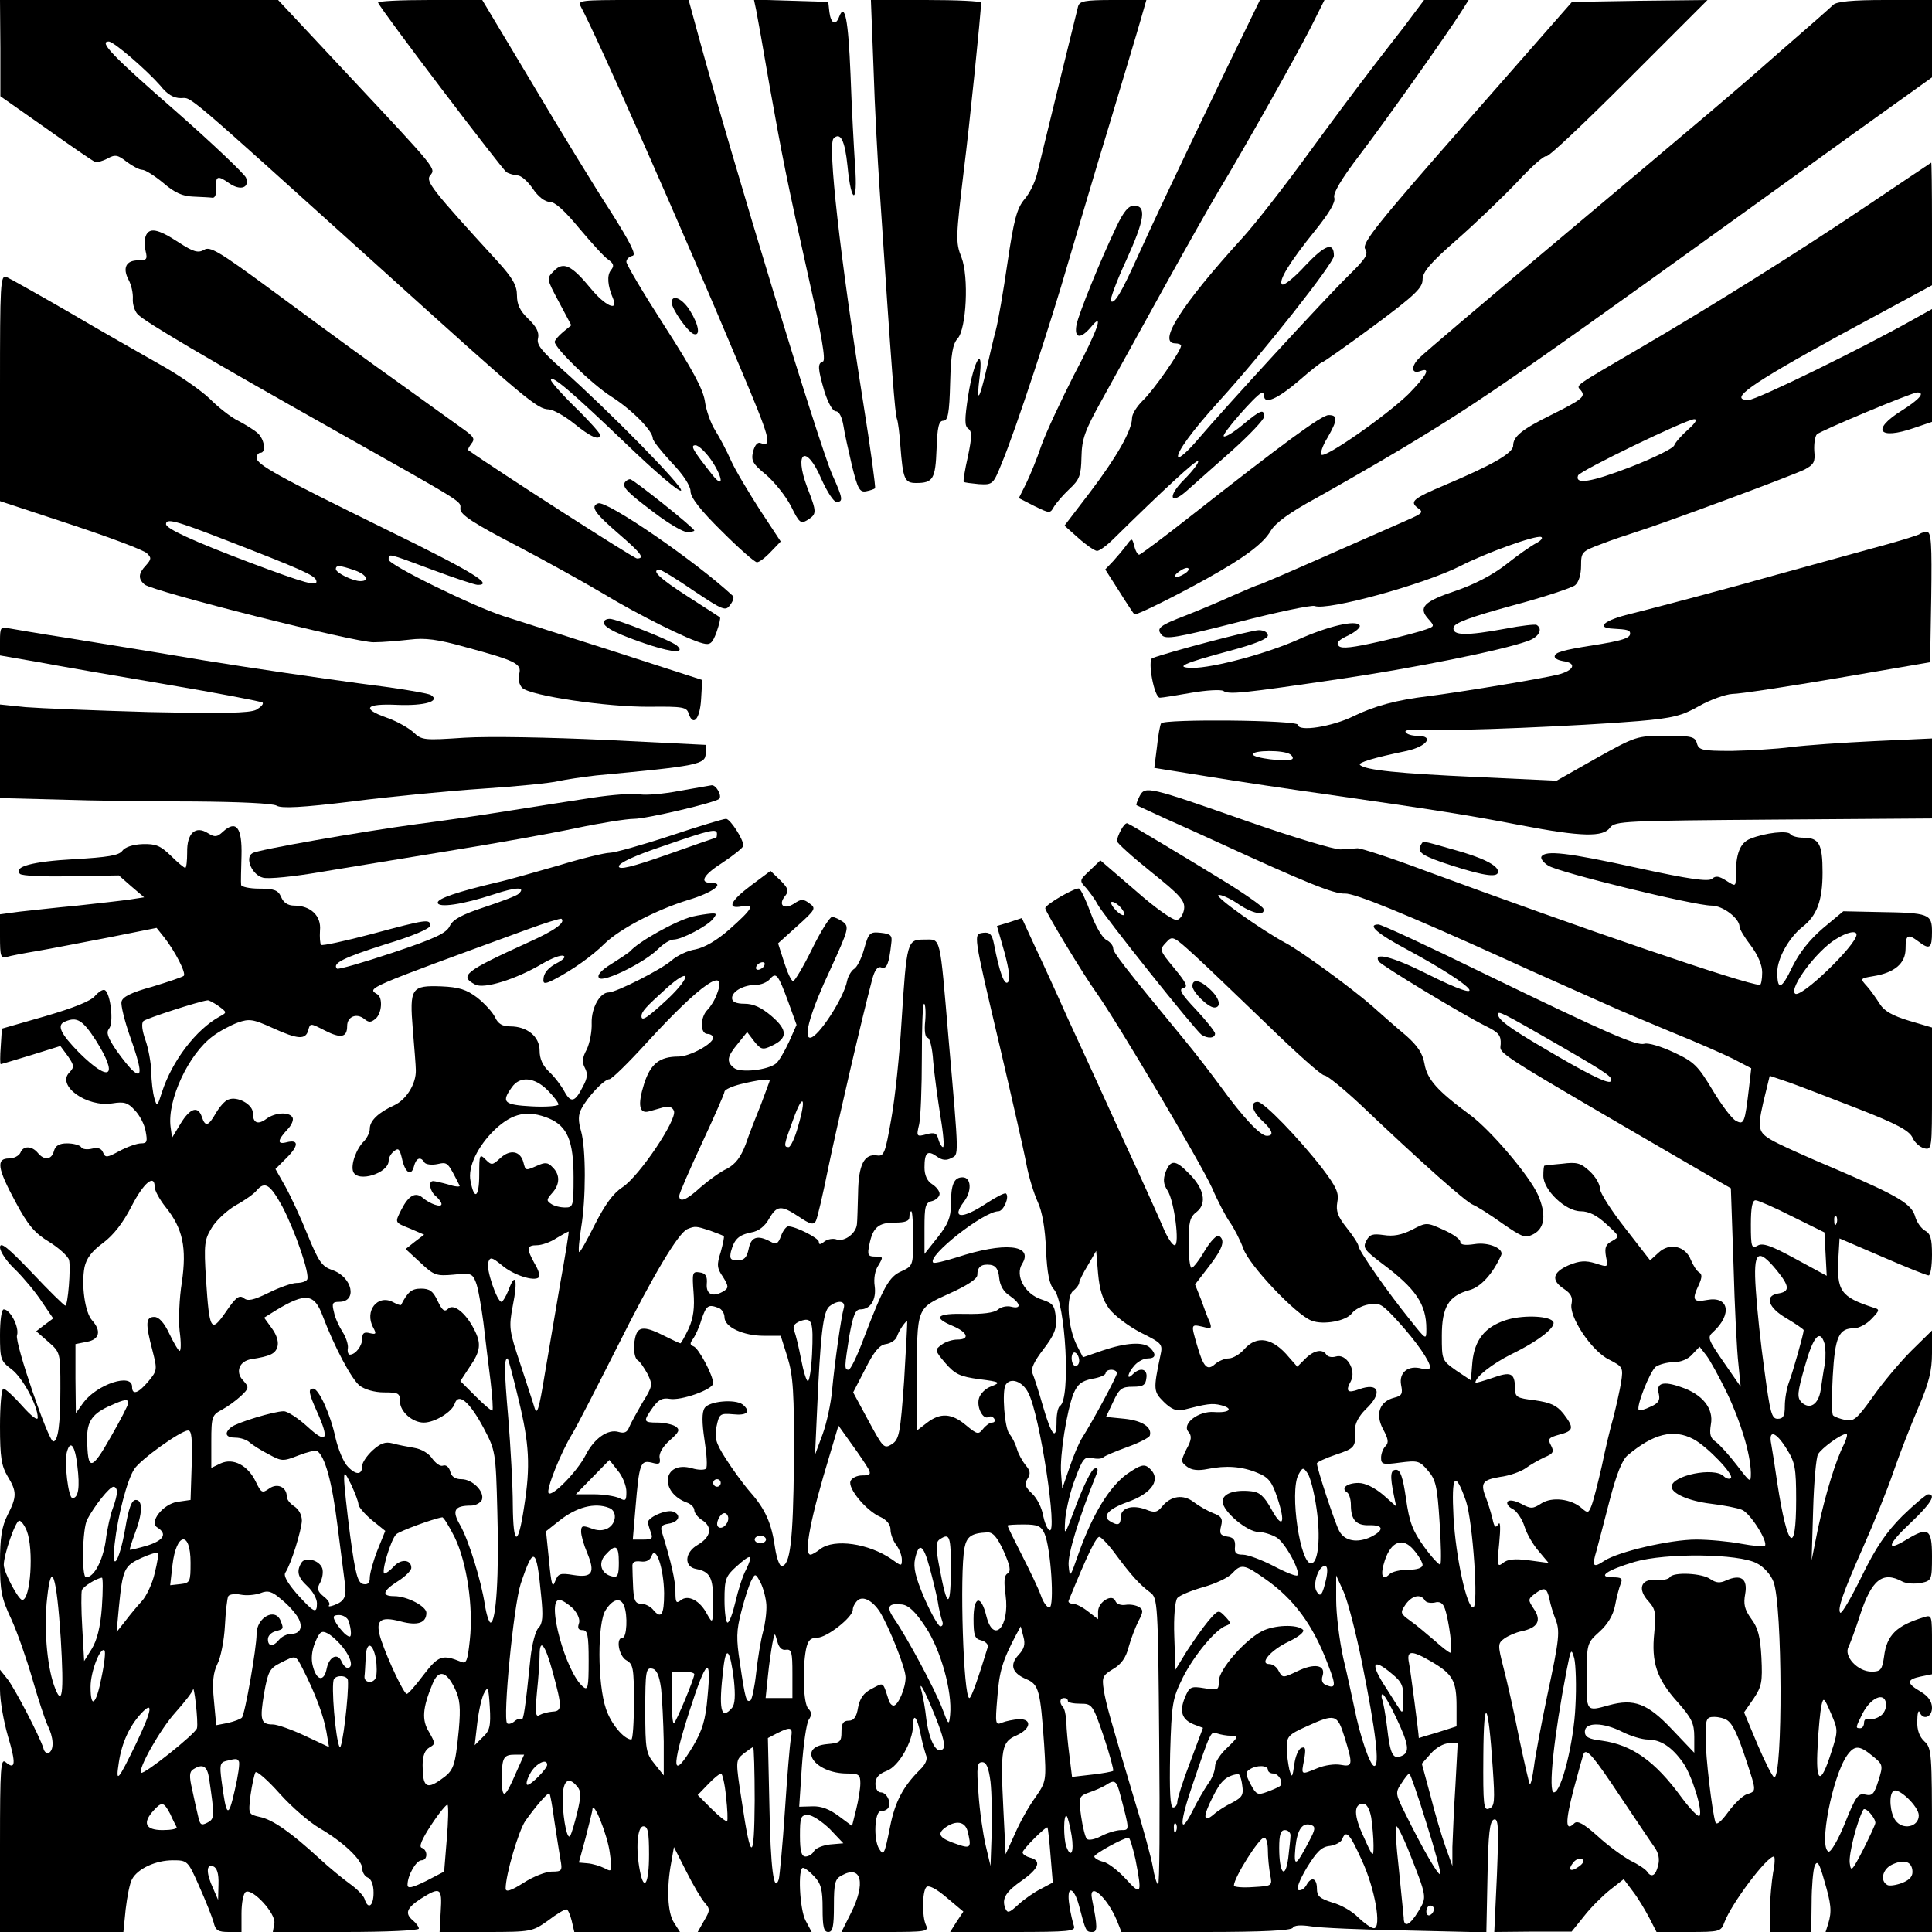 <?xml version="1.0" standalone="no"?>
<!DOCTYPE svg PUBLIC "-//W3C//DTD SVG 20010904//EN"
 "http://www.w3.org/TR/2001/REC-SVG-20010904/DTD/svg10.dtd">
<svg version="1.0" xmlns="http://www.w3.org/2000/svg"
 width="512pt" height="512pt" viewBox="0 0 512 512"
 preserveAspectRatio="xMidYMid meet">
<g transform="translate(0,512) scale(0.1,-0.1)"
fill="#000000" stroke="none">
<path d="M1 4993 l0 -128 121 -85 c66 -47 124 -87 130 -89 5 -2 20 2 33 9 20
11 27 10 51 -9 15 -11 33 -21 41 -21 8 0 33 -16 56 -35 30 -26 51 -35 79 -36
21 -1 44 -2 51 -3 7 -1 11 10 10 27 -2 31 4 33 35 11 29 -20 54 -12 44 15 -4
10 -88 90 -187 177 -165 144 -204 184 -177 184 14 0 102 -77 137 -117 18 -23
35 -33 54 -33 31 0 -4 30 525 -447 394 -356 419 -377 451 -378 12 -1 42 -18
67 -38 43 -35 68 -46 68 -29 0 4 -29 37 -65 72 -36 35 -65 68 -65 73 0 16 57
-33 198 -168 77 -74 143 -131 147 -125 6 10 -189 209 -316 322 -54 48 -68 65
-63 82 3 15 -4 30 -26 51 -22 21 -30 38 -30 62 0 26 -11 46 -52 91 -173 189
-191 212 -178 227 15 19 20 13 -214 263 l-189 202 -369 0 -368 0 1 -127z"/>
<path d="M1002 5113 c8 -20 329 -442 340 -449 7 -5 21 -8 30 -9 9 0 27 -16 40
-35 14 -21 32 -35 45 -35 14 0 40 -24 78 -70 32 -38 66 -76 77 -83 15 -11 16
-17 7 -28 -11 -14 -9 -41 6 -76 14 -35 -22 -18 -59 27 -51 62 -73 73 -98 47
-20 -20 -20 -20 13 -82 l33 -62 -22 -18 c-12 -10 -22 -22 -22 -26 0 -16 98
-112 150 -145 55 -35 110 -91 110 -111 0 -6 23 -35 50 -64 31 -32 50 -62 50
-76 0 -16 26 -50 83 -106 45 -45 87 -82 93 -82 6 0 22 12 37 28 l26 27 -56 85
c-30 47 -65 105 -76 130 -11 25 -30 61 -42 80 -12 19 -24 54 -27 77 -5 32 -33
84 -107 199 -56 87 -101 163 -101 170 0 7 7 14 16 16 11 2 -3 31 -58 118 -41
63 -134 215 -207 338 l-133 222 -140 0 c-77 0 -138 -3 -136 -7z m882 -1211
c31 -45 36 -80 5 -42 -52 66 -61 80 -46 80 8 0 26 -17 41 -38z"/>
<path d="M1539 5103 c47 -88 265 -581 420 -951 83 -196 89 -218 56 -206 -7 3
-15 -6 -19 -22 -6 -24 -2 -33 34 -62 22 -19 52 -56 66 -83 22 -45 26 -48 44
-37 25 16 25 20 -1 87 -36 96 -2 115 38 21 15 -33 32 -60 40 -60 18 0 17 9
-11 71 -36 82 -263 826 -357 1171 l-24 88 -148 0 c-138 0 -147 -1 -138 -17z"/>
<path d="M2004 5093 c3 -15 19 -104 35 -198 35 -195 44 -243 107 -525 31 -137
43 -205 35 -208 -15 -5 -14 -18 4 -80 10 -31 22 -52 30 -52 9 0 16 -15 20 -37
3 -21 14 -69 23 -108 15 -60 20 -70 37 -67 11 2 22 6 24 8 2 2 -12 106 -32
231 -61 385 -94 680 -78 696 18 18 30 -4 37 -73 10 -104 28 -102 20 1 -3 46
-9 155 -12 242 -6 146 -15 191 -30 153 -9 -25 -22 -19 -26 12 l-3 27 -98 3
-99 3 6 -28z"/>
<path d="M2315 4938 c3 -101 11 -244 16 -318 33 -499 41 -597 46 -610 3 -8 7
-40 9 -70 7 -90 11 -100 42 -100 45 0 51 11 54 90 2 59 6 75 18 75 12 0 16 19
18 100 2 77 7 104 20 118 23 26 30 163 10 215 -16 40 -15 53 7 237 13 101 45
414 45 438 0 4 -66 7 -146 7 l-146 0 7 -182z"/>
<path d="M2857 5103 c-5 -19 -93 -379 -109 -445 -5 -20 -19 -50 -33 -66 -20
-24 -28 -53 -45 -168 -11 -76 -25 -157 -31 -179 -6 -22 -17 -69 -25 -105 -19
-82 -27 -91 -18 -20 11 88 -15 47 -30 -47 -10 -65 -10 -82 0 -89 10 -7 10 -22
-1 -74 -8 -35 -13 -66 -11 -67 2 -2 20 -4 40 -6 37 -2 38 -1 61 56 36 86 130
372 176 532 23 77 71 241 109 365 37 124 75 249 83 278 l15 52 -88 0 c-76 0
-89 -3 -93 -17z"/>
<path d="M3248 4933 c-133 -277 -190 -398 -234 -495 -43 -95 -61 -125 -70
-116 -3 4 15 53 41 109 49 108 54 144 20 144 -14 0 -27 -15 -46 -55 -43 -90
-99 -228 -106 -260 -7 -37 10 -40 38 -7 36 44 19 -6 -45 -127 -34 -67 -73
-150 -86 -186 -12 -36 -31 -82 -41 -102 l-19 -38 41 -21 c41 -20 42 -20 52 -2
6 10 24 31 41 47 27 25 31 36 32 85 1 48 9 70 54 151 29 52 102 185 163 295
61 110 127 227 147 260 62 102 206 358 244 433 l36 72 -86 0 -85 0 -91 -187z"/>
<path d="M3720 5048 c-30 -39 -75 -96 -98 -127 -24 -31 -95 -126 -157 -211
-62 -85 -139 -184 -172 -220 -163 -179 -227 -280 -178 -280 8 0 15 -3 15 -6 0
-14 -74 -120 -102 -146 -15 -15 -28 -35 -28 -46 0 -32 -41 -104 -111 -196
l-68 -89 37 -33 c20 -18 42 -33 49 -34 7 0 27 15 45 33 131 129 219 210 223
205 3 -3 -13 -25 -37 -49 -46 -46 -37 -70 10 -27 15 13 66 59 115 102 48 43
87 84 87 92 0 21 -9 18 -57 -22 -24 -20 -47 -34 -50 -30 -6 5 83 107 99 114 5
2 8 -1 8 -7 0 -24 36 -8 91 39 32 28 60 50 63 50 3 0 64 43 136 96 109 81 130
101 130 123 0 20 20 44 91 106 50 44 122 113 160 153 38 41 72 71 77 68 5 -3
102 89 218 205 l209 209 -180 -2 -179 -3 -280 -319 c-237 -270 -278 -321 -268
-336 9 -14 1 -26 -45 -71 -63 -62 -323 -345 -398 -433 -27 -32 -51 -53 -53
-47 -4 12 38 70 107 146 121 133 306 368 306 387 0 38 -23 30 -76 -26 -28 -31
-56 -53 -61 -50 -12 8 20 60 88 144 37 46 54 75 50 86 -4 11 18 49 67 113 67
88 231 319 272 384 l17 27 -59 0 -59 0 -54 -72z"/>
<path d="M4858 5107 c-7 -7 -67 -60 -133 -117 -127 -112 -166 -145 -636 -540
-167 -140 -314 -265 -327 -278 -24 -23 -22 -45 3 -35 28 10 15 -13 -32 -61
-56 -55 -221 -171 -231 -161 -4 3 3 24 16 45 27 47 28 60 3 60 -18 0 -114 -70
-366 -268 -71 -56 -133 -102 -136 -102 -4 0 -10 10 -13 23 -6 22 -6 22 -21 2
-8 -11 -24 -30 -35 -42 l-21 -22 37 -58 c20 -32 38 -59 40 -61 3 -4 99 43 191
94 99 55 151 93 171 128 13 21 50 48 118 85 54 30 155 88 224 129 231 139 305
191 1202 838 l208 149 0 103 0 102 -124 0 c-87 0 -129 -4 -138 -13z m-1718
-1507 c-24 -15 -37 -11 -16 5 11 8 22 12 25 9 3 -3 -1 -9 -9 -14z"/>
<path d="M4945 4573 c-183 -123 -410 -265 -600 -376 -178 -104 -168 -97 -156
-111 14 -17 5 -24 -79 -66 -77 -38 -100 -57 -100 -81 0 -20 -57 -52 -180 -104
-85 -36 -95 -44 -73 -61 16 -11 14 -14 -27 -32 -25 -11 -123 -54 -218 -96 -95
-42 -174 -76 -177 -76 -2 0 -33 -13 -67 -28 -35 -16 -90 -39 -123 -52 -73 -28
-82 -35 -66 -53 10 -12 40 -7 201 34 104 27 196 46 204 43 34 -13 289 57 386
106 68 35 199 82 214 77 6 -2 0 -10 -14 -17 -13 -7 -49 -32 -79 -56 -36 -28
-84 -53 -134 -70 -84 -28 -99 -44 -72 -74 17 -19 17 -20 -6 -28 -13 -5 -68
-20 -122 -32 -71 -16 -101 -20 -109 -12 -8 8 -1 16 25 28 20 10 34 22 30 27
-9 15 -83 -2 -163 -38 -83 -37 -224 -75 -280 -75 -49 1 -25 12 98 45 67 18
102 32 102 41 0 8 -10 14 -24 14 -20 0 -236 -57 -282 -74 -14 -5 5 -106 20
-105 6 0 43 6 83 13 40 7 78 9 85 5 15 -10 46 -7 311 32 190 28 426 75 495
100 30 10 42 32 24 43 -4 2 -41 -2 -82 -10 -103 -19 -142 -19 -138 3 2 12 42
27 155 58 83 22 158 47 167 54 10 8 16 29 16 52 0 36 2 38 53 57 28 11 70 25
92 32 74 23 419 151 448 166 24 13 28 20 25 49 -1 19 2 39 7 44 11 10 252 111
266 111 22 0 5 -19 -41 -48 -82 -51 -62 -79 33 -46 l47 16 0 150 0 149 -52
-29 c-137 -77 -413 -212 -434 -212 -55 0 3 41 240 171 l246 133 0 163 c0 90
-1 162 -2 162 -2 -1 -79 -53 -173 -116z m-471 -591 c-17 -15 -34 -34 -37 -42
-2 -8 -55 -34 -117 -58 -104 -40 -147 -47 -138 -22 4 12 287 149 308 149 9 0
3 -10 -16 -27z"/>
<path d="M386 4494 c-3 -8 -3 -26 0 -40 5 -21 3 -24 -20 -24 -32 0 -42 -20
-25 -52 7 -13 12 -35 11 -50 -1 -14 5 -33 13 -41 19 -20 180 -115 530 -312
348 -196 325 -182 325 -204 0 -15 37 -39 147 -96 82 -43 186 -101 233 -129 89
-54 225 -122 263 -131 19 -5 25 0 36 30 7 20 11 37 9 39 -1 1 -40 26 -85 55
-75 48 -99 71 -75 71 5 0 46 -25 91 -56 78 -52 84 -54 96 -37 8 10 11 21 7 24
-99 92 -335 254 -357 245 -21 -8 -10 -25 55 -81 59 -51 70 -65 48 -65 -8 0
-374 235 -447 287 -2 1 2 9 8 17 10 12 7 18 -16 35 -15 11 -84 60 -153 110
-134 96 -136 97 -368 268 -132 97 -156 111 -171 101 -16 -9 -28 -6 -68 20 -55
36 -78 40 -87 16z"/>
<path d="M0 4092 l0 -300 188 -62 c103 -34 193 -68 201 -76 13 -12 12 -16 -2
-32 -21 -22 -21 -36 -4 -51 24 -19 559 -154 607 -153 25 0 68 4 96 7 40 5 74
1 148 -20 133 -36 149 -44 142 -71 -4 -13 0 -29 8 -37 22 -21 225 -51 338 -50
88 1 98 -1 103 -18 12 -36 30 -14 33 38 l3 51 -238 77 c-131 42 -260 83 -288
92 -81 26 -305 136 -305 150 0 17 -5 18 116 -27 59 -22 113 -40 120 -40 43 0
-12 34 -243 147 -289 142 -343 172 -343 190 0 7 5 13 10 13 16 0 11 36 -7 52
-10 9 -33 23 -52 33 -19 9 -53 36 -76 59 -23 22 -82 63 -131 90 -49 28 -157
89 -240 138 -83 48 -158 90 -167 94 -16 6 -17 -18 -17 -294z m595 -402 c204
-79 238 -94 243 -108 6 -18 -26 -9 -178 48 -148 56 -220 89 -220 101 0 16 24
10 155 -41z m344 -81 c32 -11 42 -29 16 -29 -20 0 -65 22 -65 32 0 11 11 10
49 -3z"/>
<path d="M1780 4318 c0 -16 42 -77 58 -83 19 -7 14 24 -9 61 -20 33 -49 46
-49 22z"/>
<path d="M1656 3842 c-7 -13 4 -25 77 -80 38 -29 77 -52 88 -52 10 0 19 2 19
4 0 7 -162 136 -170 136 -5 0 -11 -4 -14 -8z"/>
<path d="M5088 3705 c-3 -3 -61 -21 -129 -39 -68 -19 -223 -61 -344 -95 -121
-33 -254 -68 -295 -78 -70 -17 -92 -37 -45 -39 38 -2 45 -4 45 -13 0 -12 -21
-19 -98 -31 -82 -13 -102 -19 -102 -30 0 -5 10 -10 22 -12 38 -5 30 -25 -14
-36 -45 -11 -257 -46 -343 -57 -84 -10 -143 -26 -198 -53 -57 -28 -147 -42
-147 -23 0 13 -356 16 -363 4 -3 -5 -8 -33 -11 -63 l-7 -55 143 -23 c79 -13
220 -34 313 -47 292 -42 376 -55 515 -82 162 -31 219 -32 237 -6 13 17 40 18
433 21 l420 3 0 106 0 106 -152 -7 c-84 -4 -184 -11 -223 -16 -38 -5 -109 -9
-156 -10 -78 0 -87 2 -92 20 -5 18 -14 20 -83 20 -76 0 -79 -1 -183 -59 l-106
-60 -215 10 c-200 9 -293 18 -306 32 -6 6 37 19 124 37 54 12 74 40 28 40 -14
0 -28 4 -31 10 -4 6 18 8 57 6 73 -4 404 10 560 23 92 8 115 14 161 40 30 17
70 31 88 32 19 0 144 19 279 42 l245 42 3 173 c2 139 0 172 -11 172 -8 0 -16
-2 -19 -5z m-1669 -584 c7 -5 9 -11 5 -13 -15 -8 -104 3 -104 13 0 11 81 12
99 0z"/>
<path d="M1600 3470 c0 -13 41 -33 123 -60 63 -20 93 -21 71 -1 -14 13 -160
71 -178 71 -9 0 -16 -4 -16 -10z"/>
<path d="M0 3422 l0 -39 98 -17 c53 -10 208 -37 344 -60 136 -23 251 -45 254
-48 3 -4 -5 -12 -17 -19 -18 -9 -87 -10 -284 -6 -143 4 -290 10 -327 13 l-68
7 0 -124 0 -124 158 -4 c86 -3 247 -5 357 -5 120 -1 207 -5 218 -11 12 -8 68
-5 200 11 100 13 256 28 347 34 91 6 181 15 200 20 19 4 64 11 100 15 268 25
290 29 290 58 l0 23 -263 13 c-152 7 -311 10 -376 6 -106 -7 -113 -7 -135 14
-13 12 -45 30 -71 39 -68 24 -57 38 28 34 73 -3 115 10 89 26 -7 5 -93 19
-190 31 -97 13 -283 40 -412 61 -129 22 -293 48 -365 60 -72 11 -140 23 -152
25 -21 5 -23 2 -23 -33z"/>
<path d="M1800 3024 c-41 -8 -89 -12 -105 -9 -17 3 -73 -1 -125 -9 -52 -8
-156 -24 -230 -36 -74 -12 -180 -27 -235 -34 -148 -20 -423 -68 -436 -77 -21
-12 -1 -58 28 -65 14 -4 83 3 152 15 69 11 223 37 341 56 118 19 269 46 335
60 66 14 136 25 155 25 33 0 216 43 226 53 8 8 -8 37 -20 36 -6 -1 -45 -8 -86
-15z"/>
<path d="M3020 3010 c-6 -12 -10 -23 -8 -24 2 -1 37 -17 78 -36 41 -18 102
-46 135 -61 233 -107 311 -139 339 -137 27 1 163 -55 426 -174 30 -14 93 -42
140 -63 47 -21 108 -48 137 -61 28 -13 103 -44 165 -70 62 -25 135 -57 161
-70 l48 -25 -6 -52 c-11 -93 -13 -99 -35 -87 -11 6 -38 42 -62 82 -38 63 -48
74 -102 99 -34 16 -68 26 -78 23 -21 -6 -95 26 -427 187 -145 71 -270 129
-278 129 -31 0 -4 -24 77 -67 187 -101 229 -153 50 -63 -90 45 -142 58 -126
32 6 -10 219 -139 283 -171 35 -17 41 -25 40 -48 -2 -28 -32 -9 549 -347 l61
-35 7 -203 c3 -112 9 -230 13 -263 l6 -60 -45 65 c-42 61 -44 66 -28 80 51 47
42 96 -16 85 -37 -7 -41 0 -22 40 9 20 9 28 1 33 -7 4 -16 19 -22 33 -14 37
-57 47 -86 19 l-22 -20 -66 85 c-37 47 -67 94 -67 105 0 12 -12 32 -27 46 -24
22 -34 25 -73 20 -25 -2 -46 -5 -47 -5 -2 -1 -3 -13 -3 -27 0 -38 59 -94 99
-94 22 0 43 -11 68 -34 36 -33 36 -33 15 -45 -17 -9 -20 -17 -16 -41 6 -29 6
-29 -28 -18 -26 8 -42 7 -71 -5 -43 -19 -47 -40 -12 -63 18 -12 23 -22 20 -38
-9 -33 52 -126 99 -149 37 -19 38 -21 32 -61 -4 -23 -13 -63 -20 -91 -8 -27
-22 -86 -31 -130 -10 -44 -22 -91 -27 -104 -8 -21 -10 -22 -26 -8 -28 25 -79
31 -107 13 -23 -15 -28 -15 -54 -1 -18 9 -32 11 -36 5 -3 -5 3 -14 14 -19 11
-6 25 -27 31 -46 6 -20 23 -49 38 -66 l26 -31 -52 7 c-38 5 -57 3 -69 -7 -15
-12 -16 -7 -10 52 4 41 3 60 -2 51 -8 -12 -11 -8 -16 15 -4 16 -11 39 -16 52
-17 42 -11 50 36 58 25 3 55 14 68 23 12 9 35 22 50 29 24 10 26 15 17 32 -9
17 -6 20 22 28 39 10 40 18 11 56 -18 22 -34 29 -75 35 -49 6 -53 8 -53 33 -1
40 -11 44 -61 26 -24 -8 -44 -14 -44 -12 0 15 45 50 95 75 76 37 123 75 110
88 -15 15 -85 16 -126 2 -54 -18 -81 -52 -87 -110 l-4 -49 -39 26 c-38 27 -38
28 -38 92 0 76 18 106 73 121 30 8 62 43 84 92 9 18 -33 36 -70 30 -26 -4 -38
-2 -38 6 0 7 -20 21 -45 32 -44 20 -45 20 -83 0 -28 -14 -50 -18 -75 -14 -29
4 -37 2 -46 -15 -10 -19 -5 -25 41 -60 90 -67 118 -108 118 -174 0 -30 0 -30
-43 24 -60 74 -137 185 -137 196 0 5 -14 27 -31 48 -24 30 -29 45 -25 68 5 24
-2 40 -40 90 -62 80 -155 176 -171 176 -21 0 -15 -25 12 -50 28 -26 32 -40 12
-40 -17 0 -63 49 -121 129 -25 34 -70 93 -101 130 -159 193 -185 227 -185 238
0 7 -8 17 -18 22 -11 6 -29 37 -41 70 -12 33 -26 63 -31 66 -8 5 -90 -42 -90
-52 0 -9 103 -179 135 -223 53 -74 276 -450 307 -518 15 -35 37 -77 48 -92 11
-16 27 -47 35 -69 15 -44 140 -176 181 -191 31 -12 92 -1 107 20 7 9 26 20 44
23 29 6 36 1 79 -46 48 -53 84 -105 84 -121 0 -4 -10 -6 -22 -3 -36 10 -61
-10 -55 -43 5 -24 2 -29 -18 -34 -39 -10 -51 -43 -30 -83 14 -26 16 -36 7 -45
-7 -7 -12 -21 -12 -31 0 -18 5 -19 50 -13 47 6 52 5 74 -21 21 -24 25 -42 31
-136 4 -59 5 -110 2 -113 -2 -3 -22 18 -43 47 -31 43 -39 65 -48 128 -8 56
-15 76 -26 76 -15 0 -17 -15 -6 -68 l6 -29 -35 31 c-23 19 -47 31 -65 31 -30
0 -48 -14 -30 -25 5 -3 10 -18 10 -33 0 -40 14 -55 49 -54 38 1 40 -13 4 -31
-36 -17 -70 -11 -84 16 -11 20 -59 165 -59 179 0 3 23 14 50 23 51 17 53 20
51 65 -1 16 9 36 28 55 46 43 36 73 -18 53 -30 -11 -36 -5 -21 22 15 29 -12
74 -40 65 -10 -3 -21 -1 -25 5 -10 16 -33 12 -56 -11 l-21 -21 -22 25 c-43 52
-85 59 -118 22 -12 -14 -31 -25 -42 -25 -10 0 -27 -7 -36 -15 -21 -19 -31 -8
-48 51 -16 55 -16 55 15 48 23 -6 25 -5 19 12 -5 10 -15 37 -23 60 l-16 40 37
48 c37 48 44 70 26 81 -5 3 -22 -14 -37 -39 -15 -26 -31 -46 -35 -46 -5 0 -8
30 -8 66 0 55 3 69 22 83 27 22 19 62 -22 102 -35 36 -48 36 -61 3 -7 -20 -6
-32 5 -49 18 -27 33 -145 19 -145 -6 0 -20 21 -31 48 -11 26 -61 137 -112 247
-50 110 -114 250 -142 310 -27 61 -65 144 -85 186 l-35 76 -33 -11 -33 -10 20
-70 c12 -45 16 -72 9 -79 -9 -9 -22 24 -37 102 -5 25 -11 31 -28 29 -27 -4
-28 3 44 -303 32 -137 64 -277 70 -310 6 -33 20 -78 30 -100 12 -25 20 -72 22
-127 3 -62 9 -93 21 -105 31 -35 45 -291 16 -309 -5 -3 -9 -21 -9 -40 0 -54
-13 -40 -36 39 -11 39 -24 79 -28 88 -5 11 5 32 29 63 29 38 36 55 33 84 -3
32 -7 38 -37 48 -45 14 -72 64 -52 95 31 51 -48 58 -173 17 -32 -10 -60 -17
-63 -14 -17 17 134 136 173 136 13 0 30 38 20 47 -3 3 -26 -9 -52 -26 -65 -43
-94 -41 -59 5 21 28 19 64 -4 64 -23 0 -31 -19 -31 -73 0 -33 -8 -52 -35 -86
l-35 -44 0 68 c0 58 2 68 20 72 11 3 20 12 20 19 0 8 -9 19 -20 26 -13 8 -20
24 -20 44 0 40 8 47 33 29 14 -10 25 -11 38 -4 20 10 21 -5 -7 314 -24 282
-20 265 -64 265 -46 0 -47 -2 -61 -220 -5 -85 -17 -200 -27 -255 -16 -91 -19
-100 -38 -97 -34 5 -49 -25 -50 -100 -1 -37 -2 -74 -3 -82 -2 -24 -32 -47 -53
-41 -10 4 -25 1 -33 -5 -11 -9 -15 -9 -15 -1 0 10 -61 41 -81 41 -5 0 -14 -11
-19 -25 -8 -22 -13 -24 -29 -15 -34 18 -51 12 -57 -20 -5 -23 -12 -30 -29 -30
-19 0 -22 4 -18 23 9 33 20 44 54 51 19 3 36 16 47 36 21 36 32 37 80 5 28
-19 38 -22 44 -11 4 7 19 71 33 141 24 116 90 400 116 498 7 27 15 37 25 33
14 -5 20 10 26 64 3 21 -1 25 -28 28 -29 3 -32 0 -44 -43 -7 -25 -19 -49 -27
-53 -7 -5 -15 -18 -18 -31 -8 -45 -77 -151 -98 -151 -19 0 2 72 54 182 48 105
50 112 33 125 -10 7 -23 13 -29 13 -6 0 -30 -38 -53 -85 -23 -47 -46 -85 -50
-85 -5 0 -15 22 -24 50 l-16 50 51 46 c49 44 50 47 32 60 -16 12 -22 12 -41
-1 -27 -17 -43 -3 -23 21 10 13 8 20 -13 41 l-26 25 -51 -38 c-56 -42 -66 -64
-25 -56 36 7 29 -6 -33 -61 -34 -30 -66 -48 -90 -53 -21 -3 -49 -17 -63 -29
-25 -23 -147 -85 -167 -85 -23 0 -46 -41 -45 -81 1 -22 -5 -53 -13 -70 -12
-22 -13 -34 -5 -49 8 -15 7 -27 -5 -49 -21 -42 -32 -45 -49 -14 -8 15 -26 39
-40 52 -18 17 -26 35 -26 57 0 37 -33 64 -78 64 -21 0 -32 7 -40 24 -6 13 -27
36 -47 52 -29 22 -49 28 -95 30 -80 3 -85 -4 -76 -114 4 -48 8 -97 8 -108 1
-36 -25 -78 -57 -93 -42 -19 -65 -41 -65 -62 0 -10 -7 -24 -15 -33 -21 -20
-36 -63 -29 -81 12 -30 94 -4 94 29 0 8 6 19 14 25 12 10 15 6 21 -18 8 -39
25 -50 32 -22 6 23 18 27 28 10 4 -5 19 -7 34 -4 28 6 27 6 59 -57 2 -4 -12
-3 -30 3 -18 5 -36 9 -40 9 -14 0 -9 -27 7 -40 8 -7 15 -16 15 -21 0 -10 -30
0 -50 17 -19 16 -37 6 -56 -31 -18 -36 -19 -34 23 -51 l37 -16 -25 -19 -24
-19 39 -36 c36 -34 42 -36 88 -32 46 5 50 3 59 -20 6 -14 14 -62 20 -106 5
-45 14 -115 19 -156 5 -41 7 -76 5 -78 -2 -2 -22 15 -44 37 l-41 41 25 38 c29
42 31 62 11 100 -22 43 -54 68 -68 54 -10 -10 -16 -5 -28 20 -12 26 -21 33
-44 33 -25 0 -35 -8 -53 -43 -1 -2 -10 1 -21 7 -41 22 -77 -23 -53 -67 9 -17
8 -19 -9 -15 -15 4 -20 0 -20 -14 0 -20 -18 -43 -33 -43 -4 0 -7 8 -5 18 1 9
-5 28 -14 42 -9 14 -20 37 -23 53 -6 23 -4 27 14 27 49 0 35 66 -18 84 -28 10
-36 21 -66 94 -18 45 -45 103 -59 128 l-26 46 30 30 c32 32 32 49 0 41 -26 -7
-25 5 1 33 12 12 18 27 14 33 -9 15 -46 13 -69 -4 -23 -17 -36 -11 -36 16 0
22 -41 45 -65 35 -9 -3 -23 -19 -33 -36 -20 -35 -28 -37 -37 -10 -10 30 -31
24 -56 -17 l-23 -38 -4 29 c-9 71 48 193 112 240 17 13 47 29 66 36 31 11 41
9 92 -14 68 -31 88 -32 95 -6 5 19 5 19 44 -1 43 -22 59 -18 59 12 0 25 25 35
45 19 12 -10 18 -10 30 0 17 14 20 56 5 65 -28 17 -34 14 395 171 49 18 91 31
93 29 11 -10 -18 -31 -87 -62 -169 -77 -185 -89 -142 -112 23 -13 109 14 178
55 24 14 49 24 56 21 7 -2 1 -9 -13 -17 -28 -14 -40 -29 -40 -48 0 -10 7 -9
30 3 46 24 99 61 132 94 40 39 137 90 222 116 64 19 99 45 62 45 -34 0 -23 21
29 54 30 20 55 40 55 45 0 17 -35 71 -46 71 -7 0 -73 -20 -148 -45 -76 -25
-148 -45 -160 -45 -13 0 -75 -15 -137 -34 -63 -18 -136 -39 -164 -45 -101 -24
-155 -42 -155 -53 0 -15 67 -5 149 22 60 20 86 20 65 1 -5 -5 -45 -20 -90 -35
-61 -20 -84 -33 -92 -50 -9 -19 -38 -33 -152 -71 -78 -26 -144 -45 -147 -42
-13 14 17 29 127 64 73 22 120 42 120 50 0 18 -9 17 -154 -22 -72 -19 -132
-32 -135 -29 -3 3 -4 20 -3 38 4 39 -25 66 -68 66 -17 0 -29 8 -35 23 -8 18
-18 22 -58 22 -26 0 -48 5 -48 10 -1 6 0 40 1 77 2 75 -14 96 -49 64 -16 -15
-22 -15 -40 -4 -33 21 -56 0 -55 -51 0 -22 -2 -41 -5 -41 -3 0 -20 14 -38 32
-28 27 -40 32 -75 31 -26 -1 -47 -8 -54 -18 -9 -12 -39 -17 -128 -22 -110 -6
-162 -20 -143 -39 5 -5 65 -8 135 -6 l127 2 33 -29 34 -29 -39 -6 c-21 -3 -83
-10 -138 -16 -55 -5 -124 -13 -153 -16 l-52 -7 0 -59 c0 -52 2 -59 18 -54 9 3
46 10 82 16 36 6 121 23 190 36 l125 25 20 -25 c29 -37 59 -95 52 -102 -3 -3
-41 -16 -84 -29 -55 -15 -79 -27 -81 -40 -2 -9 8 -50 22 -90 31 -87 34 -114
10 -94 -9 7 -29 32 -46 56 -23 34 -27 47 -19 57 13 15 4 93 -11 102 -5 3 -16
-4 -26 -15 -11 -14 -57 -32 -132 -54 l-115 -33 -3 -47 c-2 -26 -2 -47 0 -47 2
0 38 11 81 24 l77 24 20 -27 c17 -25 17 -29 4 -43 -35 -35 46 -93 114 -82 31
5 41 2 59 -18 13 -13 26 -38 29 -56 5 -27 4 -32 -12 -32 -11 0 -36 -9 -57 -20
-33 -18 -38 -19 -44 -4 -4 10 -13 14 -29 10 -12 -3 -26 -2 -29 4 -3 5 -20 10
-37 10 -21 0 -31 -6 -35 -20 -6 -24 -26 -26 -43 -5 -16 19 -39 19 -46 0 -4 -8
-17 -15 -30 -15 -35 0 -31 -26 17 -115 33 -62 51 -83 89 -106 26 -16 50 -38
53 -48 5 -21 -3 -121 -10 -121 -3 0 -43 39 -89 88 -63 66 -83 82 -84 67 0 -12
18 -39 41 -60 22 -22 54 -60 70 -85 l30 -44 -23 -17 -22 -17 32 -28 c32 -28
32 -29 32 -124 0 -94 -6 -140 -19 -140 -13 1 -102 261 -96 281 7 21 -18 69
-35 69 -6 0 -10 -30 -10 -68 0 -65 2 -69 31 -91 29 -22 69 -96 69 -128 0 -9
-17 4 -41 31 -22 25 -45 46 -50 46 -5 0 -9 -45 -9 -100 0 -82 4 -105 20 -132
25 -41 25 -54 0 -103 -15 -30 -20 -59 -20 -126 0 -75 4 -95 30 -150 16 -35 41
-107 56 -159 15 -52 33 -107 40 -122 16 -32 18 -64 4 -73 -6 -3 -13 2 -15 12
-10 32 -75 157 -95 183 l-20 25 0 -53 c0 -30 10 -85 21 -123 22 -73 20 -91 -6
-69 -13 11 -15 -13 -15 -219 l0 -231 164 0 163 0 6 60 c4 34 11 70 17 80 15
28 63 50 108 50 39 0 40 -1 70 -69 17 -38 34 -81 38 -95 5 -22 12 -26 40 -26
l34 0 0 49 c0 28 5 53 11 57 18 11 81 -58 76 -83 l-4 -23 193 0 c107 0 194 4
194 9 0 5 -7 14 -15 21 -23 19 -18 33 20 58 52 33 57 29 53 -33 l-3 -55 123 0
c120 0 123 1 164 30 22 17 44 30 49 30 4 0 10 -14 14 -30 l7 -30 140 0 140 0
-16 25 c-17 26 -20 92 -7 160 l7 40 33 -65 c18 -36 40 -73 49 -83 14 -16 14
-20 -2 -47 l-17 -30 151 0 151 0 -16 30 c-16 30 -21 140 -7 140 5 0 18 -10 30
-23 18 -19 22 -35 22 -85 0 -48 3 -62 15 -62 12 0 15 14 15 70 0 60 3 71 21
80 52 29 64 -21 24 -100 l-25 -50 116 0 c107 0 116 1 108 18 -11 23 -10 90 1
101 6 6 26 -4 54 -28 l44 -37 -18 -27 -17 -27 167 0 c149 0 166 2 161 16 -3 9
-9 33 -12 55 -9 54 12 51 26 -3 17 -65 18 -68 34 -68 15 0 15 12 0 87 -10 49
40 6 66 -57 l12 -30 224 0 c150 0 225 4 230 11 4 7 21 8 48 4 22 -4 137 -9
253 -11 l212 -5 3 147 c2 116 6 148 17 152 12 4 13 -19 8 -147 l-7 -151 103 1
102 0 33 41 c17 22 48 53 68 69 l37 29 24 -32 c14 -18 33 -50 44 -71 l19 -37
85 0 c83 0 86 1 95 26 19 50 112 174 131 174 3 0 3 -19 -2 -42 -4 -24 -8 -69
-9 -100 l0 -58 55 0 55 0 1 78 c0 42 4 86 8 97 7 16 12 9 25 -37 19 -64 21
-83 11 -116 l-7 -22 141 0 141 0 0 243 c0 231 -1 245 -20 262 -13 12 -20 30
-19 54 0 20 3 30 6 24 9 -23 33 -14 33 11 0 17 -10 31 -30 43 -38 22 -38 32 0
40 l30 6 0 79 c0 78 0 79 -22 72 -72 -22 -98 -47 -105 -104 -5 -35 -9 -40 -33
-40 -37 0 -75 41 -61 66 5 11 19 48 30 83 31 95 60 118 112 90 11 -6 33 -7 50
-4 28 6 29 8 29 71 0 73 -10 79 -69 43 -54 -33 -49 -12 12 45 54 51 69 76 47
76 -5 0 -36 -26 -68 -57 -43 -43 -71 -84 -108 -160 -28 -57 -53 -100 -57 -97
-8 9 6 51 61 175 28 63 64 152 80 199 16 47 46 123 66 170 28 65 36 98 36 144
l0 60 -55 -54 c-30 -30 -76 -85 -102 -122 -42 -59 -51 -66 -73 -61 -14 3 -28
8 -32 12 -4 3 -4 50 -1 104 6 105 16 127 57 127 12 0 33 11 46 25 22 23 22 25
4 30 -86 28 -97 44 -92 132 l3 51 114 -49 c62 -27 117 -49 122 -49 5 0 9 25 9
55 0 43 -4 56 -19 64 -10 6 -21 22 -25 35 -9 35 -42 55 -207 126 -81 34 -161
70 -178 81 -34 21 -35 31 -10 131 l9 37 53 -18 c28 -10 111 -42 183 -70 100
-39 133 -57 142 -75 5 -13 20 -26 31 -29 21 -5 21 -2 21 157 l0 163 -61 18
c-43 13 -66 26 -77 44 -9 14 -24 36 -34 47 -19 21 -19 21 16 27 57 9 86 34 86
73 0 37 6 40 34 19 30 -23 36 -18 36 25 0 48 -7 51 -141 53 l-94 2 -54 -45
c-35 -30 -62 -64 -81 -102 -29 -61 -40 -64 -40 -14 0 36 31 91 66 119 39 30
54 70 54 145 0 75 -9 92 -51 92 -15 0 -30 4 -34 9 -6 11 -68 4 -107 -12 -27
-11 -38 -40 -38 -98 0 -29 0 -29 -25 -13 -19 12 -28 14 -38 5 -10 -8 -61 -1
-198 29 -187 41 -243 47 -254 30 -3 -5 5 -16 18 -24 27 -18 387 -106 433 -106
30 0 74 -34 74 -56 0 -6 13 -28 30 -50 18 -24 30 -51 30 -71 0 -18 -3 -33 -6
-33 -36 0 -477 151 -894 305 -85 32 -163 57 -172 57 -10 -1 -30 -2 -45 -3 -16
-1 -125 32 -243 73 -268 94 -275 96 -290 68z m-1120 -100 c0 -5 -1 -10 -2 -10
-2 0 -60 -20 -130 -45 -94 -33 -128 -41 -128 -31 0 9 43 29 118 54 127 44 142
47 142 32z m3020 -267 c0 -27 -149 -171 -163 -156 -16 15 58 114 108 144 30
19 55 24 55 12z m-2895 -83 c-3 -5 -11 -10 -16 -10 -6 0 -7 5 -4 10 3 6 11 10
16 10 6 0 7 -4 4 -10z m-255 -87 c-54 -50 -70 -61 -70 -46 0 12 11 24 64 72
66 60 71 36 6 -26z m319 -8 l22 -61 -20 -45 c-12 -26 -27 -51 -34 -57 -22 -18
-95 -26 -112 -12 -21 17 -18 30 11 65 l24 30 19 -25 c17 -21 22 -23 45 -12 44
20 44 42 1 79 -27 23 -48 33 -72 33 -22 0 -33 5 -33 15 0 18 31 35 63 35 14 0
30 7 37 15 17 20 22 13 49 -60z m-189 21 c-5 -15 -17 -34 -25 -42 -20 -20 -20
-64 0 -64 8 0 15 -5 15 -10 0 -16 -62 -50 -92 -50 -50 0 -74 -19 -91 -72 -18
-57 -13 -81 14 -73 11 3 28 8 39 11 13 3 22 0 26 -10 9 -23 -92 -173 -136
-202 -26 -17 -47 -47 -74 -100 -21 -42 -39 -74 -41 -72 -3 2 0 31 5 64 13 77
13 209 0 256 -8 27 -8 44 1 60 16 31 60 78 74 78 6 0 51 44 100 98 143 156
215 205 185 128z m-1321 -32 c23 -17 23 -17 3 -28 -62 -34 -126 -117 -153
-201 -12 -38 -13 -39 -20 -15 -4 14 -8 45 -8 70 -1 25 -8 63 -16 85 -8 23 -11
43 -5 49 7 7 149 53 170 55 3 1 16 -6 29 -15z m1873 -39 c-3 -26 0 -45 6 -45
6 0 13 -28 15 -62 3 -35 12 -100 19 -145 8 -46 11 -83 7 -83 -3 0 -9 9 -12 20
-4 17 -10 20 -32 14 -26 -7 -27 -6 -19 27 4 19 7 98 7 177 0 78 2 142 6 142 3
0 5 -20 3 -45z m1683 -67 c128 -74 142 -84 133 -94 -7 -7 -65 22 -178 89 -92
54 -120 75 -120 89 0 10 9 6 165 -84z m-3881 15 c61 -97 38 -114 -44 -33 -50
51 -61 74 -37 83 31 13 46 4 81 -50z m1197 -132 c16 -16 29 -33 29 -38 0 -4
-31 -7 -70 -5 -75 4 -82 11 -54 50 21 31 60 28 95 -7z m589 26 c0 -2 -11 -30
-23 -63 -13 -32 -32 -80 -41 -107 -13 -34 -27 -52 -49 -64 -18 -8 -49 -31 -70
-49 -38 -35 -57 -42 -57 -23 0 6 27 68 60 139 33 71 60 132 60 137 0 5 19 14
43 20 45 11 77 15 77 10z m75 -122 c-8 -30 -20 -55 -25 -55 -14 0 -13 5 12 73
26 73 36 60 13 -18z m-660 21 c49 -21 65 -60 65 -156 0 -76 -1 -80 -22 -80
-13 0 -30 4 -38 10 -12 8 -12 11 3 28 21 23 22 49 1 69 -12 13 -20 13 -40 4
-32 -14 -31 -14 -37 9 -8 30 -35 35 -61 11 -21 -19 -23 -20 -39 -4 -16 16 -17
14 -17 -40 0 -60 -13 -70 -23 -17 -8 37 19 93 65 137 47 44 87 52 143 29z
m-1045 -182 c0 -9 13 -33 29 -53 46 -57 56 -108 43 -199 -7 -42 -9 -101 -6
-129 4 -29 4 -53 0 -53 -3 0 -15 20 -27 45 -14 30 -28 45 -40 45 -23 0 -24
-17 -5 -89 13 -51 13 -53 -11 -82 -27 -32 -43 -37 -43 -14 0 37 -92 7 -129
-42 l-20 -28 -1 91 0 92 30 6 c34 6 39 29 14 57 -19 21 -29 94 -20 141 5 23
19 42 49 64 28 21 53 53 76 98 32 62 61 86 61 50z m338 -51 c35 -67 74 -181
66 -194 -3 -5 -15 -9 -28 -9 -12 0 -46 -12 -74 -26 -41 -20 -56 -23 -66 -14
-12 9 -21 2 -47 -36 -40 -58 -44 -51 -53 85 -6 94 -4 106 15 137 11 19 40 46
64 60 24 13 49 31 55 39 22 26 36 16 68 -42z m4002 -27 l85 -42 3 -57 3 -58
-83 45 c-64 35 -87 43 -100 35 -16 -9 -18 -4 -18 56 0 46 4 65 13 64 6 0 50
-19 97 -43z m-2330 -59 c0 -71 -1 -72 -31 -86 -33 -14 -48 -42 -100 -178 -17
-46 -35 -83 -40 -83 -12 0 -11 7 2 91 10 54 16 69 29 69 27 0 43 26 38 62 -3
20 1 42 10 55 13 22 13 23 -8 23 -20 0 -22 4 -16 32 9 45 24 58 67 58 28 0 39
4 39 15 0 8 2 15 5 15 3 0 5 -33 5 -73z m2447 41 c-3 -8 -6 -5 -6 6 -1 11 2
17 5 13 3 -3 4 -12 1 -19z m-2986 -19 c19 -7 35 -13 37 -15 2 -1 -2 -20 -8
-42 -11 -34 -10 -43 6 -66 15 -24 15 -29 3 -37 -29 -18 -48 -10 -46 18 2 21
-3 29 -19 31 -19 3 -20 -1 -16 -53 3 -40 0 -67 -13 -96 -10 -21 -20 -39 -22
-39 -2 0 -21 9 -43 20 -47 24 -66 25 -74 4 -9 -24 -7 -62 4 -69 6 -3 17 -20
26 -36 14 -29 14 -32 -14 -77 -15 -26 -31 -55 -35 -65 -5 -13 -13 -16 -27 -12
-29 9 -66 -17 -89 -63 -22 -42 -87 -109 -97 -99 -8 7 32 108 63 158 12 20 65
123 119 230 96 192 162 302 186 312 20 8 22 8 59 -4z m-397 -144 c-13 -77 -31
-183 -40 -235 -16 -98 -21 -113 -28 -89 -2 8 -19 58 -36 111 -31 93 -32 99
-21 158 14 69 7 91 -11 42 -7 -18 -16 -32 -19 -32 -12 0 -42 89 -35 105 5 15
10 13 36 -8 30 -26 86 -44 98 -32 4 3 -1 20 -11 36 -22 40 -22 49 6 49 12 0
36 8 52 19 17 10 31 18 32 17 1 -1 -9 -64 -23 -141z m1456 -64 c14 -18 51 -46
84 -63 56 -28 58 -30 51 -61 -19 -90 -18 -95 9 -122 19 -19 34 -25 49 -22 66
17 79 19 103 13 35 -9 22 -21 -19 -18 -41 3 -85 -31 -68 -52 10 -11 9 -22 -5
-47 -15 -31 -15 -33 2 -46 12 -9 29 -11 54 -6 49 10 91 7 132 -10 30 -12 39
-24 53 -66 23 -69 14 -85 -16 -30 -19 34 -31 45 -53 47 -44 5 -76 -6 -76 -27
0 -26 65 -81 96 -81 13 0 35 -7 48 -15 23 -15 64 -91 54 -100 -3 -3 -31 8 -63
25 -31 16 -68 30 -81 30 -19 0 -23 5 -21 22 1 17 -4 24 -21 26 -18 3 -21 8
-16 28 5 19 1 26 -21 34 -15 6 -38 19 -51 29 -28 22 -61 17 -84 -11 -13 -16
-20 -18 -44 -8 -36 13 -66 4 -66 -21 0 -21 -8 -23 -29 -10 -21 13 -2 33 46 50
68 24 92 62 58 91 -13 11 -23 8 -58 -16 -47 -34 -91 -106 -128 -209 -23 -66
-24 -68 -27 -34 -3 30 27 126 74 243 5 13 3 17 -6 14 -7 -2 -28 -44 -47 -94
-33 -88 -33 -88 -30 -39 3 28 14 76 27 108 19 52 25 58 45 53 12 -3 25 -2 29
2 4 4 33 16 63 27 31 11 58 25 60 30 7 22 -19 40 -66 45 l-50 5 19 40 c16 35
23 40 52 40 27 0 34 4 36 23 4 24 -16 30 -36 10 -18 -18 -14 3 5 24 9 10 24
18 35 18 21 0 23 11 6 28 -17 17 -64 14 -126 -7 l-52 -18 -16 31 c-24 48 -30
129 -10 145 9 7 16 17 16 22 0 4 10 25 23 46 l22 38 5 -60 c4 -43 12 -70 30
-94z m1769 102 c34 -42 35 -56 3 -61 -37 -6 -26 -38 23 -66 25 -15 45 -29 45
-31 0 -10 -29 -112 -39 -138 -6 -16 -11 -44 -11 -63 0 -26 -4 -34 -19 -34 -16
0 -20 16 -35 128 -10 70 -20 166 -23 215 -7 102 5 112 56 50z m-2061 -20 c2
-20 12 -37 28 -47 29 -20 32 -36 4 -29 -11 3 -27 0 -36 -8 -10 -8 -40 -12 -85
-11 -76 2 -89 -9 -34 -32 40 -17 46 -36 12 -36 -13 0 -32 -6 -42 -14 -18 -13
-18 -15 10 -48 26 -30 39 -36 90 -43 56 -7 58 -9 32 -19 -15 -5 -30 -20 -33
-33 -6 -24 12 -57 26 -48 5 3 11 1 15 -5 3 -5 1 -10 -6 -10 -6 0 -17 -8 -24
-17 -12 -15 -15 -15 -45 10 -38 32 -68 34 -104 6 l-26 -20 0 134 c0 194 -2
189 86 229 47 21 74 39 74 49 0 22 11 30 35 27 14 -2 21 -12 23 -35z m-1793
-100 c31 -82 76 -167 98 -185 13 -10 39 -18 65 -18 38 0 42 -2 42 -24 0 -27
33 -56 63 -56 29 0 75 28 82 50 10 30 39 6 77 -65 31 -59 32 -63 36 -221 5
-165 -3 -294 -18 -294 -4 0 -11 21 -15 47 -10 65 -43 172 -66 212 -22 38 -15
51 29 51 12 0 25 7 29 15 8 22 -25 55 -54 55 -17 0 -27 7 -30 21 -3 11 -11 18
-19 15 -7 -3 -19 6 -28 18 -9 14 -29 26 -48 29 -18 3 -44 8 -58 12 -19 5 -32
0 -53 -19 -15 -14 -27 -32 -27 -40 0 -25 -16 -26 -38 -3 -12 12 -26 47 -33 77
-13 61 -44 130 -59 130 -14 0 -12 -12 10 -61 34 -75 26 -87 -25 -40 -24 22
-53 41 -63 41 -26 0 -124 -30 -139 -42 -20 -16 -15 -28 11 -28 14 0 31 -6 38
-13 7 -6 30 -21 50 -31 35 -19 38 -19 79 -3 23 9 45 14 49 12 21 -13 40 -82
54 -195 9 -69 18 -139 20 -156 5 -35 -1 -48 -29 -58 -11 -4 -16 -4 -13 0 4 3
-2 14 -14 23 -17 14 -19 21 -9 38 6 12 8 28 5 37 -8 22 -45 31 -55 15 -14 -23
-10 -39 16 -63 14 -13 25 -33 25 -45 0 -29 -8 -25 -54 26 -24 28 -35 47 -30
55 16 24 43 113 44 138 0 15 -8 30 -20 38 -11 7 -20 18 -20 26 0 25 -25 37
-47 21 -18 -13 -21 -11 -35 18 -21 44 -60 64 -93 49 l-25 -12 0 70 c0 66 2 70
28 84 15 8 37 24 50 36 22 21 23 23 6 42 -21 22 -10 51 22 56 50 8 63 14 69
32 4 13 -1 31 -14 49 l-21 29 32 20 c78 47 101 44 123 -15z m1381 20 c-7 -24
-24 -144 -31 -219 -3 -33 -14 -85 -25 -115 l-20 -54 5 110 c9 206 16 269 33
283 23 18 44 15 38 -5z m-332 1 c9 -3 16 -15 16 -25 0 -26 50 -49 104 -49 l45
0 18 -57 c15 -49 18 -93 17 -278 -2 -210 -10 -275 -33 -275 -5 0 -13 21 -17
48 -9 65 -26 103 -66 148 -19 22 -48 62 -65 89 -27 42 -30 56 -24 85 7 33 9
35 44 32 37 -4 48 7 25 26 -20 15 -90 9 -101 -10 -7 -11 -7 -38 0 -84 6 -38 8
-72 4 -76 -4 -4 -21 -4 -37 1 -78 22 -89 -65 -11 -92 9 -4 17 -12 17 -19 0 -7
9 -19 20 -26 29 -18 25 -45 -11 -66 -35 -20 -37 -58 -4 -64 37 -7 45 -23 45
-86 -1 -60 -1 -60 -16 -34 -19 37 -51 53 -70 37 -12 -9 -14 -6 -14 23 0 29
-12 81 -35 155 -6 17 -2 22 16 25 28 4 36 23 13 32 -18 7 -70 -16 -67 -30 1
-5 5 -17 8 -26 6 -15 2 -18 -20 -18 l-28 0 7 83 c10 119 13 128 43 121 21 -6
24 -3 21 13 -2 12 9 30 27 46 25 22 28 28 15 37 -8 5 -30 10 -47 10 -39 0 -39
3 -13 40 15 21 26 26 44 23 30 -6 116 25 116 41 0 21 -39 94 -52 98 -10 4 -10
8 -2 19 6 8 17 31 23 52 13 38 18 41 45 31z m248 -123 c-2 -39 -7 -71 -11 -71
-4 0 -12 26 -18 58 -6 31 -14 65 -18 74 -5 13 -1 20 16 27 31 11 35 0 31 -88z
m244 -70 c-10 -140 -13 -155 -32 -168 -21 -13 -23 -11 -62 61 l-41 76 32 62
c23 46 38 64 55 66 13 2 26 11 29 20 6 18 25 44 27 40 1 -2 -3 -72 -8 -157z
m2439 99 c3 -10 4 -35 1 -55 -4 -19 -8 -50 -11 -69 -6 -38 -29 -53 -51 -32
-12 13 -11 25 9 95 22 79 40 100 52 61z m-259 -130 c37 -77 63 -163 64 -213 0
-28 -1 -27 -37 20 -20 26 -45 54 -56 62 -15 10 -17 21 -13 46 8 42 -22 80 -79
99 -48 17 -67 11 -59 -18 4 -17 -1 -25 -22 -34 -14 -7 -28 -11 -31 -9 -8 8 29
102 45 115 9 6 30 12 47 12 19 0 39 8 50 21 l19 20 18 -23 c10 -13 34 -57 54
-98z m-1716 84 c0 -8 -4 -14 -10 -14 -5 0 -10 9 -10 21 0 11 5 17 10 14 6 -3
10 -13 10 -21z m-1486 -102 c29 -119 32 -177 15 -285 -16 -107 -29 -106 -30 4
0 51 -6 156 -12 231 -11 126 -11 158 -2 158 2 0 15 -49 29 -108z m1586 69 c0
-8 -62 -124 -92 -171 -9 -14 -24 -50 -34 -80 l-19 -55 -3 40 c-4 47 15 166 33
212 11 25 21 33 49 39 20 3 36 10 36 15 0 5 7 9 15 9 8 0 15 -4 15 -9z m-235
-52 c31 -58 79 -379 56 -364 -6 3 -13 21 -17 40 -3 19 -16 45 -29 57 -18 17
-21 25 -12 39 9 14 7 22 -5 36 -8 10 -19 29 -23 43 -4 14 -13 32 -20 40 -13
16 -20 113 -10 130 13 21 45 9 60 -21z m-2385 -27 c0 -5 -21 -46 -47 -91 -51
-90 -61 -90 -62 -4 -1 46 14 68 64 89 35 16 45 17 45 6z m1961 -174 c8 -15 5
-18 -16 -18 -14 0 -28 -7 -31 -15 -8 -19 42 -79 79 -95 17 -8 27 -20 27 -34 0
-11 7 -30 15 -40 8 -11 15 -28 15 -39 0 -18 -1 -18 -27 1 -61 42 -152 55 -189
27 -10 -8 -22 -15 -26 -15 -19 0 0 98 52 268 l22 74 35 -49 c19 -26 39 -56 44
-65z m-1793 10 l-3 -93 -35 -5 c-38 -6 -76 -54 -53 -68 27 -17 17 -34 -27 -48
-24 -7 -45 -12 -46 -11 -1 1 5 20 13 42 21 54 22 90 3 90 -11 0 -19 -21 -28
-75 -16 -92 -38 -122 -28 -40 8 72 33 169 52 197 16 25 122 101 142 102 10 1
12 -21 10 -91z m3980 68 c36 -19 108 -94 99 -103 -4 -4 -13 -1 -19 5 -25 25
-138 2 -138 -28 0 -18 46 -38 104 -45 33 -4 70 -11 82 -16 22 -8 71 -86 61
-96 -3 -2 -31 0 -63 6 -32 6 -85 11 -119 11 -69 0 -206 -32 -243 -56 -30 -20
-34 -16 -21 27 5 19 21 79 35 134 18 69 33 106 47 118 69 58 122 71 175 43z
m247 -26 c22 -35 25 -50 25 -134 0 -152 -23 -131 -50 44 -6 41 -13 87 -16 103
-8 39 12 34 41 -13z m152 13 c-23 -45 -49 -132 -69 -223 l-17 -85 4 133 c2 73
8 140 13 148 9 16 61 54 75 54 4 0 1 -12 -6 -27z m-4682 -58 c7 -56 3 -85 -13
-85 -11 0 -22 94 -15 121 9 35 22 19 28 -36z m1455 -68 c0 -24 -2 -26 -19 -17
-11 5 -41 10 -67 10 l-48 0 44 45 45 46 22 -28 c13 -15 23 -41 23 -56z m1829
-45 c11 -75 5 -141 -13 -145 -30 -7 -59 190 -35 235 11 20 13 20 24 4 7 -9 18
-51 24 -94z m-2539 11 c0 -6 16 -25 35 -41 l36 -29 -21 -52 c-11 -28 -20 -61
-20 -72 0 -14 -5 -19 -17 -17 -15 3 -21 25 -35 128 -9 69 -16 136 -16 150 0
21 2 19 19 -15 10 -22 19 -45 19 -52z m960 57 c0 -5 -4 -10 -10 -10 -5 0 -10
5 -10 10 0 6 5 10 10 10 6 0 10 -4 10 -10z m1975 -48 c18 -54 34 -282 19 -282
-17 0 -46 133 -52 239 -6 114 4 126 33 43z m-3575 24 c0 -8 -5 -27 -11 -43 -6
-15 -15 -54 -19 -87 -8 -53 -31 -96 -52 -96 -12 0 -10 128 3 153 19 36 59 87
70 87 5 0 9 -6 9 -14z m1304 -42 c22 -8 20 -41 -3 -54 -13 -7 -28 -7 -45 0
-22 8 -26 7 -26 -9 0 -10 7 -35 16 -56 22 -53 14 -67 -36 -59 -36 6 -41 4 -49
-17 -7 -19 -10 -8 -16 55 l-8 78 34 27 c46 37 95 50 133 35z m316 -28 c0 -16
-18 -31 -27 -22 -8 8 5 36 17 36 5 0 10 -6 10 -14z m-725 -50 c32 -66 50 -184
40 -273 -6 -55 -9 -63 -23 -57 -49 20 -60 17 -99 -34 -21 -28 -41 -51 -45 -51
-7 -1 -49 87 -68 143 -17 52 -4 64 52 49 45 -12 68 -4 68 23 0 17 -51 44 -85
44 -35 0 -31 14 10 40 19 12 35 28 35 35 0 22 -27 25 -46 4 -9 -10 -21 -19
-25 -19 -10 0 16 89 31 104 8 8 97 41 122 45 3 1 18 -23 33 -53z m-1134 17
c19 -49 10 -183 -12 -183 -10 0 -49 73 -49 93 0 27 31 117 41 117 5 0 14 -12
20 -27z m2697 -7 c17 -38 27 -196 13 -196 -7 0 -17 15 -23 33 -6 17 -29 65
-50 106 -21 41 -38 76 -38 78 0 2 20 3 43 3 37 0 46 -4 55 -24z m-108 -47 c17
-39 20 -53 10 -59 -9 -5 -10 -22 -5 -58 11 -83 -32 -130 -51 -55 -14 58 -34
54 -34 -7 0 -44 3 -53 20 -57 12 -3 19 -11 18 -17 -26 -85 -44 -136 -49 -136
-16 0 -26 330 -13 398 6 30 18 39 60 41 15 1 26 -11 44 -50z m-630 31 c0 -5
-7 -10 -15 -10 -8 0 -15 5 -15 10 0 6 7 10 15 10 8 0 15 -4 15 -10z m490 -82
c-1 -103 -10 -101 -30 6 -11 57 -10 70 1 77 26 17 29 9 29 -83z m438 41 c40
-54 63 -79 90 -99 20 -15 21 -26 24 -397 2 -210 1 -380 -3 -377 -4 2 -10 23
-14 47 -4 23 -25 101 -47 172 -65 218 -77 259 -83 297 -5 33 -3 38 25 55 21
12 34 30 41 58 6 22 18 53 26 69 13 24 13 30 2 37 -8 5 -24 8 -36 6 -12 -2
-24 2 -27 10 -8 21 -46 -2 -46 -28 l0 -20 -26 20 c-15 12 -33 21 -41 21 -8 0
-13 4 -11 8 50 123 74 172 82 169 6 -2 26 -23 44 -48z m-2453 -20 c0 -51 -1
-54 -27 -57 l-27 -3 6 53 c10 87 48 93 48 7z m3265 -6 c0 -8 -14 -13 -38 -13
-21 0 -43 -5 -50 -12 -19 -19 -25 -2 -12 37 17 51 48 62 77 27 13 -15 23 -33
23 -39z m-2130 6 c0 -32 -3 -40 -16 -37 -31 6 -40 35 -20 57 28 31 36 26 36
-20z m823 -11 c8 -29 18 -70 22 -91 3 -21 9 -45 12 -53 3 -8 1 -14 -5 -14 -5
0 -24 33 -42 74 -24 56 -30 82 -25 105 10 45 22 38 38 -21z m-2053 -17 c-6
-27 -22 -61 -34 -74 -12 -13 -32 -37 -44 -53 l-23 -29 6 65 c10 102 14 110 59
131 22 10 42 16 44 14 3 -2 -1 -26 -8 -54z m1350 -53 c0 -59 -8 -70 -30 -43
-7 8 -21 15 -31 15 -15 0 -19 8 -21 40 -1 22 -2 48 -2 58 -1 12 5 16 22 14 14
-2 25 3 29 15 11 29 32 -33 33 -99z m-326 -6 c6 -56 4 -75 -7 -86 -8 -8 -17
-43 -21 -78 -14 -138 -19 -169 -24 -164 -3 3 -11 1 -19 -6 -7 -6 -16 -8 -19
-5 -12 12 17 312 36 370 34 102 42 97 54 -31z m543 68 c-9 -16 -21 -55 -28
-85 -7 -30 -16 -55 -21 -55 -4 0 -8 27 -8 60 0 55 3 63 32 89 39 35 45 33 25
-9z m2679 17 c18 -9 37 -30 44 -49 24 -62 25 -518 2 -518 -4 0 -24 39 -44 86
l-36 86 25 36 c22 33 24 45 21 109 -3 56 -9 79 -27 103 -18 25 -21 39 -16 66
7 40 -11 53 -50 36 -17 -8 -27 -7 -42 3 -21 16 -99 20 -108 5 -3 -5 -20 -9
-38 -7 -39 3 -48 -25 -18 -57 18 -20 20 -30 15 -83 -8 -78 6 -122 62 -184 37
-42 44 -56 44 -92 l0 -42 -59 62 c-65 69 -101 82 -167 64 -61 -17 -60 -18 -59
77 0 87 1 88 34 118 21 19 36 43 41 69 4 22 11 48 15 58 6 14 2 17 -21 17 -43
0 -16 19 58 41 83 24 276 22 324 -4z m-1305 -40 c78 -54 129 -123 169 -230 21
-54 20 -63 -5 -53 -11 4 -14 13 -10 25 9 29 -22 34 -67 12 -38 -18 -39 -18
-49 0 -5 11 -16 19 -25 19 -28 0 3 37 52 60 27 13 42 26 37 31 -15 15 -76 13
-109 -4 -46 -24 -114 -102 -114 -132 0 -24 -2 -25 -38 -19 -36 6 -40 4 -52
-25 -15 -37 -8 -58 24 -71 l24 -9 -34 -91 c-19 -49 -34 -97 -34 -105 0 -8 -5
-15 -11 -15 -8 0 -10 42 -8 143 4 134 6 145 34 202 30 59 87 128 115 137 13 5
12 8 -3 24 -18 19 -19 18 -45 -12 -15 -18 -40 -54 -57 -80 l-30 -49 -3 88 c-2
52 2 94 8 102 6 7 37 20 69 29 32 9 66 25 76 36 24 26 32 25 86 -13z m164 1
c-10 -45 -16 -53 -26 -35 -11 18 5 67 22 67 7 0 8 -11 4 -32z m-3354 -160 c9
-149 4 -186 -18 -124 -19 55 -27 154 -18 232 11 103 25 59 36 -108z m1870 89
c1 -18 -3 -50 -9 -72 -6 -22 -14 -71 -18 -108 -4 -37 -11 -70 -15 -73 -11 -7
-14 2 -28 98 -10 65 -10 86 4 139 9 35 21 72 27 82 9 18 11 17 24 -8 7 -14 14
-41 15 -58z m-1761 -6 c-4 -54 -13 -88 -27 -111 l-20 -32 -5 88 c-3 49 -3 94
-1 100 4 10 38 31 53 33 3 1 3 -34 0 -78z m3340 -150 c36 -180 47 -271 32
-271 -11 0 -38 79 -53 155 -5 22 -17 81 -29 130 -11 50 -19 119 -19 155 l0 65
20 -44 c11 -25 33 -110 49 -190z m-2820 122 c14 -25 6 -43 -19 -43 -10 0 -24
-7 -31 -15 -16 -20 -30 -19 -30 1 0 9 9 18 20 21 22 6 22 6 14 27 -14 37 -64
10 -64 -34 0 -38 -31 -214 -39 -222 -4 -4 -20 -10 -37 -14 l-31 -6 -6 65 c-5
49 -2 74 9 97 9 17 18 63 20 101 2 38 6 74 9 79 3 5 18 7 33 4 15 -3 38 -1 52
4 20 8 31 5 56 -17 18 -14 37 -36 44 -48z m3316 50 c3 -16 10 -38 15 -51 14
-34 12 -53 -21 -207 -16 -77 -32 -162 -35 -188 -4 -27 -8 -47 -11 -45 -2 3
-15 59 -29 126 -13 67 -32 150 -41 184 -15 59 -15 63 3 76 10 7 30 16 45 19
43 9 54 28 33 59 -16 24 -16 26 2 40 26 19 32 17 39 -13z m-1774 -35 c25 -41
68 -149 68 -173 0 -29 -20 -75 -32 -75 -5 0 -11 7 -13 15 -16 49 -12 47 -44
30 -22 -11 -32 -25 -37 -50 -4 -25 -11 -35 -25 -35 -14 0 -19 -7 -19 -29 0
-27 -3 -30 -37 -33 -83 -7 -35 -78 52 -78 31 0 35 -3 35 -26 0 -14 -5 -45 -11
-69 l-11 -44 -35 26 c-24 18 -46 27 -70 26 l-35 -1 7 106 c4 58 12 114 18 124
9 13 8 21 -1 30 -13 13 -16 104 -6 157 5 24 12 31 30 31 25 0 94 54 94 74 0 7
5 17 12 24 14 14 40 1 60 -30z m1444 31 c3 -6 15 -8 26 -6 13 4 22 -1 27 -16
11 -31 22 -117 15 -117 -4 0 -23 15 -43 33 -20 17 -48 41 -64 52 -26 19 -27
21 -12 43 17 24 40 29 51 11z m-2257 -22 c13 -15 19 -30 15 -40 -4 -12 -1 -17
10 -17 13 0 16 -13 16 -81 0 -71 -2 -80 -15 -69 -46 38 -98 230 -63 230 8 0
24 -11 37 -23z m135 7 c10 -25 7 -84 -4 -84 -19 0 -10 -49 10 -60 18 -10 20
-21 20 -110 0 -55 -3 -100 -7 -100 -20 1 -54 42 -67 81 -23 67 -23 229 -1 262
19 30 40 35 49 11z m799 -56 c40 -60 71 -171 65 -232 -3 -30 -4 -29 -22 19
-19 49 -91 184 -127 236 -21 31 -15 41 21 37 18 -2 36 -19 63 -60z m-1529 16
c3 -9 6 -23 6 -31 0 -13 -3 -13 -16 -3 -8 8 -20 22 -25 32 -8 14 -6 18 10 18
10 0 22 -7 25 -16z m1775 -90 c-24 -26 -17 -48 21 -64 33 -14 37 -30 47 -172
6 -97 6 -99 -23 -141 -17 -23 -41 -66 -54 -96 l-25 -55 -6 120 c-8 159 -5 178
35 195 38 17 42 44 6 43 -14 -1 -34 -5 -44 -9 -18 -8 -19 -4 -13 66 5 68 13
97 50 167 l12 22 7 -27 c6 -21 2 -33 -13 -49z m-1790 20 c22 -28 28 -54 12
-54 -5 0 -11 7 -15 15 -10 26 -33 16 -40 -16 -7 -37 -27 -34 -37 6 -5 18 -3
40 6 62 12 29 17 33 34 24 11 -6 29 -23 40 -37z m1174 -6 c15 2 17 -7 17 -63
l0 -65 -36 0 -35 0 6 58 c3 31 9 71 12 87 6 30 6 30 13 5 4 -16 12 -24 23 -22z
m-1087 -23 c3 -19 3 -42 0 -51 -7 -17 -32 -14 -30 4 1 7 2 28 3 47 1 45 18 45
27 0z m469 -37 c25 -92 25 -103 -1 -104 -12 -1 -27 -5 -34 -9 -11 -7 -12 6 -7
61 4 38 7 81 7 97 0 48 15 29 35 -45z m-1196 -13 c-14 -73 -29 -86 -29 -25 0
40 26 107 37 96 3 -3 0 -34 -8 -71z m1676 -8 c4 -40 3 -63 -5 -73 -30 -35 -36
-4 -23 105 7 62 18 51 28 -32z m2230 -69 c-4 -94 -37 -228 -57 -228 -16 0 0
149 34 325 11 56 12 58 20 30 4 -17 6 -74 3 -127z m-379 117 c54 -32 64 -50
64 -117 l0 -53 -50 -16 c-28 -8 -50 -15 -50 -15 0 11 -22 179 -26 199 -7 34 6
35 62 2z m-2994 -17 c33 -64 56 -126 63 -167 l7 -41 -64 30 c-34 16 -73 30
-85 30 -32 0 -35 12 -23 83 10 57 15 66 43 80 42 21 40 22 59 -15z m2887 -14
c26 -21 31 -33 30 -67 0 -37 -2 -40 -12 -23 -7 10 -21 33 -32 50 -45 68 -39
85 14 40z m-1937 -39 c3 -28 6 -90 7 -140 l0 -90 -24 30 c-23 28 -25 38 -25
143 0 103 2 113 18 110 12 -2 19 -17 24 -53z m123 -22 c-5 -61 -14 -89 -38
-130 -56 -93 -59 -61 -10 92 45 140 59 151 48 38z m-669 21 c13 -27 15 -50 10
-107 -10 -101 -13 -109 -49 -134 -37 -26 -47 -18 -47 39 0 25 6 40 18 47 16 9
16 11 -1 41 -20 32 -17 64 9 127 16 40 37 35 60 -13z m634 39 c0 -11 -46 -122
-54 -130 -3 -3 -6 26 -6 65 l0 72 30 0 c17 0 30 -3 30 -7z m-918 -16 c3 -34
-15 -188 -22 -177 -11 21 -23 167 -15 180 7 12 36 10 37 -3z m-400 -127 c-4
-15 -141 -124 -148 -118 -9 10 51 116 91 160 25 28 46 55 47 62 0 6 4 -11 7
-39 3 -27 5 -57 3 -65z m757 -24 l-21 -21 7 60 c4 33 12 69 19 80 9 17 11 11
14 -39 3 -50 0 -63 -19 -80z m1200 54 c21 -52 27 -78 20 -85 -16 -16 -36 20
-44 78 -3 29 -9 61 -12 72 -11 39 7 8 36 -65z m1221 -2 c34 -72 37 -93 13
-102 -22 -9 -29 6 -37 76 -4 33 -10 66 -13 74 -3 8 -2 14 1 14 4 0 20 -28 36
-62z m1284 5 c-10 -7 -24 -11 -31 -9 -7 3 -13 -1 -13 -9 0 -8 -4 -15 -10 -15
-13 0 -13 1 6 39 21 41 57 58 62 28 2 -12 -4 -27 -14 -34z m-2154 39 c0 -4 15
-7 33 -7 31 0 33 -2 62 -87 16 -48 27 -89 25 -91 -3 -2 -28 -7 -57 -10 l-52
-6 -7 57 c-4 31 -8 71 -8 89 -1 18 -5 35 -9 39 -10 11 -9 24 3 24 6 0 10 -3
10 -8z m2023 -136 c-28 -89 -42 -83 -36 16 2 46 7 94 10 108 5 23 7 22 25 -20
19 -44 20 -46 1 -104z m-897 -42 c6 -88 5 -102 -10 -107 -14 -6 -16 8 -15 141
1 162 13 147 25 -34z m-3595 66 c-49 -101 -55 -108 -46 -50 8 52 28 95 58 128
35 38 30 10 -12 -78z m2079 23 c4 -21 11 -45 14 -54 5 -11 -1 -25 -17 -40 -44
-44 -65 -84 -78 -149 -15 -75 -17 -79 -29 -60 -16 25 -12 100 4 100 8 0 17 4
20 9 9 14 -4 41 -20 41 -8 0 -14 10 -14 23 0 16 9 26 30 34 32 12 69 77 70
122 0 34 11 19 20 -26z m1123 -6 c23 -74 22 -80 -10 -74 -16 3 -43 -1 -62 -9
-44 -18 -43 -19 -35 22 5 29 4 36 -7 32 -8 -3 -16 -22 -19 -44 -5 -35 -6 -37
-13 -14 -3 14 -7 40 -7 58 0 30 4 35 53 57 75 34 81 33 100 -28z m1013 45 c16
-10 29 -38 53 -111 26 -79 26 -78 0 -86 -11 -4 -33 -25 -49 -47 -19 -26 -31
-36 -34 -27 -9 30 -26 173 -26 224 0 50 2 55 23 55 12 0 27 -4 33 -8z m-276
-32 c22 -11 52 -20 67 -20 34 0 64 -20 93 -61 23 -32 53 -127 44 -141 -3 -5
-25 18 -48 49 -70 96 -131 139 -211 150 -35 4 -45 10 -45 24 0 26 49 25 100
-1z m-2204 -17 c-3 -16 -10 -102 -16 -193 -6 -91 -14 -172 -16 -180 -13 -40
-22 28 -25 195 l-4 179 25 13 c36 18 42 16 36 -14z m1167 7 c20 0 19 -3 -10
-31 -18 -16 -33 -39 -33 -50 0 -12 -8 -33 -19 -47 -10 -15 -29 -47 -41 -72
-35 -69 -35 -32 1 72 48 142 48 141 65 134 9 -3 25 -6 37 -6z m594 -132 c-4
-62 -7 -135 -8 -163 l0 -50 -18 50 c-10 28 -28 88 -40 136 l-23 85 24 27 c13
15 34 27 47 27 l24 0 -6 -112z m-1857 -40 c-1 -164 -10 -165 -34 -3 -17 110
-17 110 5 128 12 9 23 17 25 17 2 0 4 -64 4 -142z m2963 118 c27 -22 28 -24
15 -65 -11 -35 -16 -41 -34 -37 -19 5 -26 -4 -54 -74 -18 -45 -38 -79 -44 -77
-27 10 10 199 49 255 20 28 33 27 68 -2z m-667 -110 c41 -61 81 -121 89 -132
10 -14 14 -31 9 -48 -6 -27 -18 -33 -29 -16 -4 6 -23 19 -44 29 -20 11 -60 40
-87 65 -38 34 -54 42 -62 34 -24 -24 -24 4 -2 89 13 49 25 91 27 96 8 14 26
-7 99 -117z m-2928 67 c-30 -70 -38 -74 -38 -17 0 57 4 64 36 64 l23 0 -21
-47z m-735 29 c3 -4 -2 -39 -11 -77 -17 -75 -22 -72 -35 27 -5 39 -4 47 11 51
28 7 31 7 35 -1z m817 -9 c0 -10 -42 -53 -52 -53 -5 0 -2 14 7 30 14 26 45 42
45 23z m1175 -45 c3 -29 5 -91 3 -138 l-3 -85 -13 55 c-7 30 -16 92 -19 138
-5 70 -4 82 10 82 11 0 17 -14 22 -52z m-2071 10 c15 -102 15 -108 -4 -118
-17 -9 -20 -6 -25 17 -4 16 -11 48 -16 72 -8 34 -7 46 3 52 25 16 37 9 42 -23z
m2806 22 c0 -5 6 -10 14 -10 16 0 29 -27 17 -34 -4 -3 -20 -10 -34 -15 -24 -9
-28 -7 -43 21 -13 25 -14 32 -2 39 18 12 48 11 48 -1z m-2513 -155 c62 -36
113 -84 113 -107 0 -10 7 -21 15 -24 9 -4 15 -19 15 -40 0 -36 -15 -46 -24
-16 -3 9 -21 27 -38 39 -18 13 -55 43 -83 69 -73 67 -122 102 -157 109 -30 7
-30 7 -24 58 4 28 10 55 13 60 3 5 32 -20 64 -56 32 -36 80 -77 106 -92z
m1077 84 c4 -34 5 -63 3 -65 -2 -3 -21 12 -41 32 l-37 37 27 28 c15 16 31 29
35 29 3 0 10 -27 13 -61z m1368 30 c4 -26 0 -32 -26 -46 -17 -8 -39 -22 -49
-31 -29 -25 -30 -7 -3 46 22 44 35 55 67 61 4 0 9 -13 11 -30z m488 -100 c23
-72 39 -133 37 -136 -5 -5 -47 68 -92 159 -27 54 -28 57 -11 82 9 14 18 26 21
26 2 0 23 -59 45 -131z m-2250 96 c10 -11 10 -26 0 -67 -7 -29 -15 -57 -19
-63 -7 -13 -18 37 -20 91 -1 54 14 70 39 39z m1439 -22 c25 -95 25 -93 2 -93
-12 0 -36 -7 -53 -16 -17 -9 -34 -12 -38 -7 -4 4 -11 32 -15 60 -7 51 -6 53
22 63 15 5 35 14 43 19 24 16 29 13 39 -26z m2116 -54 c0 -31 -43 -40 -62 -13
-14 19 -18 66 -6 77 12 13 68 -40 68 -64z m-3616 -14 c6 -39 13 -85 16 -102 6
-31 4 -33 -23 -33 -15 0 -49 -13 -75 -30 -33 -21 -47 -25 -47 -15 0 37 34 152
52 179 26 37 60 77 64 73 2 -1 8 -34 13 -72z m-1018 18 c7 -16 15 -31 17 -35
2 -5 -15 -8 -37 -8 -46 0 -54 19 -24 52 22 24 27 23 44 -9z m733 -67 l-7 -86
-48 -25 c-37 -18 -49 -21 -49 -10 0 25 23 65 37 65 17 0 17 27 1 33 -9 2 0 23
25 61 21 32 41 56 43 53 3 -3 2 -44 -2 -91z m2450 57 c3 -21 6 -54 6 -73 0
-34 -1 -34 -26 22 -27 57 -27 88 -1 88 9 0 17 -15 21 -37z m-2018 -93 c7 -51
6 -52 -14 -41 -12 6 -32 12 -45 13 l-23 2 18 66 c9 36 18 70 18 75 2 26 40
-68 46 -115z m3354 79 c0 -4 -15 -36 -32 -70 -30 -58 -33 -61 -36 -36 -3 24
20 113 36 141 5 9 32 -21 32 -35z m-2771 -16 l36 -38 -35 -3 c-19 -2 -39 -10
-43 -18 -4 -8 -15 -14 -22 -14 -11 0 -15 14 -15 55 0 49 2 55 21 55 12 0 37
-17 58 -37z m641 -18 c7 -44 -2 -61 -14 -29 -8 21 -8 89 1 81 3 -4 9 -27 13
-52z m-276 13 c11 -44 9 -48 -26 -36 -48 16 -56 27 -34 44 29 21 53 17 60 -8z
m553 0 c-3 -8 -6 -5 -6 6 -1 11 2 17 5 13 3 -3 4 -12 1 -19z m353 -26 c-36
-69 -42 -72 -37 -18 5 49 19 68 43 59 11 -4 9 -13 -6 -41z m-1750 -37 c0 -77
-13 -100 -24 -44 -12 60 -7 119 9 119 12 0 15 -15 15 -75z m1064 -2 l6 -72
-32 -17 c-18 -9 -45 -28 -60 -42 -24 -22 -28 -23 -34 -9 -10 26 2 44 45 74 44
31 52 52 21 60 -11 3 -20 9 -20 14 0 8 62 70 66 66 1 -1 5 -34 8 -74z m946 20
c53 -134 52 -129 29 -168 -23 -38 -39 -45 -39 -17 -1 9 -7 68 -13 130 -7 61
-10 112 -6 112 3 0 16 -26 29 -57z m-310 33 c0 -7 -3 -34 -6 -60 -8 -59 -24
-41 -24 27 0 35 4 47 15 47 8 0 15 -6 15 -14z m189 -66 c35 -75 53 -180 32
-180 -7 0 -25 13 -41 28 -15 16 -46 34 -69 40 -34 11 -41 17 -41 37 0 28 -15
33 -28 9 -5 -9 -14 -15 -21 -13 -6 3 2 25 22 59 26 42 39 56 61 58 15 2 30 10
33 18 10 26 20 15 52 -56z m-600 3 c18 -93 16 -98 -25 -53 -20 22 -47 43 -60
46 -13 3 -24 10 -24 14 0 7 78 50 91 50 3 0 11 -26 18 -57z m351 23 c0 -18 3
-47 6 -64 6 -30 6 -30 -45 -33 -28 -2 -51 0 -51 4 0 21 67 127 80 127 6 0 10
-15 10 -34z m825 -42 c-23 -17 -32 -10 -15 11 7 8 17 12 23 8 6 -4 3 -11 -8
-19z m883 -10 c2 -15 -5 -25 -27 -34 -16 -6 -35 -9 -40 -5 -19 11 -12 41 12
53 31 15 52 10 55 -14z m-4489 -38 l-1 -41 -13 30 c-19 41 -19 66 0 59 10 -4
15 -19 14 -48z m3221 -65 c0 -6 -4 -13 -10 -16 -5 -3 -10 1 -10 9 0 9 5 16 10
16 6 0 10 -4 10 -9z"/>
<path d="M2971 2921 c-6 -11 -11 -24 -11 -30 0 -5 41 -42 91 -82 76 -61 90
-76 87 -98 -2 -14 -10 -27 -19 -29 -10 -2 -58 32 -110 78 l-93 80 -28 -27
c-28 -26 -28 -27 -9 -47 10 -12 24 -31 30 -43 13 -26 259 -334 275 -345 16
-11 36 -10 36 3 0 5 -23 34 -51 64 -39 41 -46 54 -33 57 13 2 9 12 -24 52 -39
47 -40 49 -22 68 17 19 19 18 76 -34 32 -29 119 -113 194 -185 75 -73 142
-133 150 -133 7 0 50 -35 95 -77 162 -154 280 -259 299 -266 10 -4 45 -26 77
-49 55 -38 61 -40 84 -28 29 16 33 52 11 103 -22 50 -125 172 -181 213 -87 64
-113 94 -120 135 -5 28 -18 47 -48 74 -23 19 -64 55 -92 80 -51 45 -188 145
-228 166 -62 33 -189 123 -178 127 6 2 29 -8 50 -22 38 -27 76 -35 69 -14 -2
6 -53 42 -114 79 -111 68 -233 141 -246 147 -4 2 -11 -6 -17 -17z m-1 -206
c20 -24 6 -28 -15 -5 -10 11 -13 20 -8 20 6 0 16 -7 23 -15z"/>
<path d="M3765 2880 c-11 -19 5 -29 86 -55 85 -27 119 -31 119 -15 0 17 -43
38 -120 59 -88 25 -77 23 -85 11z"/>
<path d="M1835 2691 c-44 -11 -144 -67 -165 -92 -3 -3 -25 -18 -49 -33 -29
-18 -40 -31 -33 -38 12 -12 120 41 156 77 14 14 32 25 41 25 21 0 88 35 104
54 11 14 11 16 -5 15 -11 -1 -32 -4 -49 -8z"/>
<path d="M3160 2507 c0 -16 42 -57 58 -57 20 0 14 25 -11 48 -26 25 -47 29
-47 9z"/>
</g>
</svg>